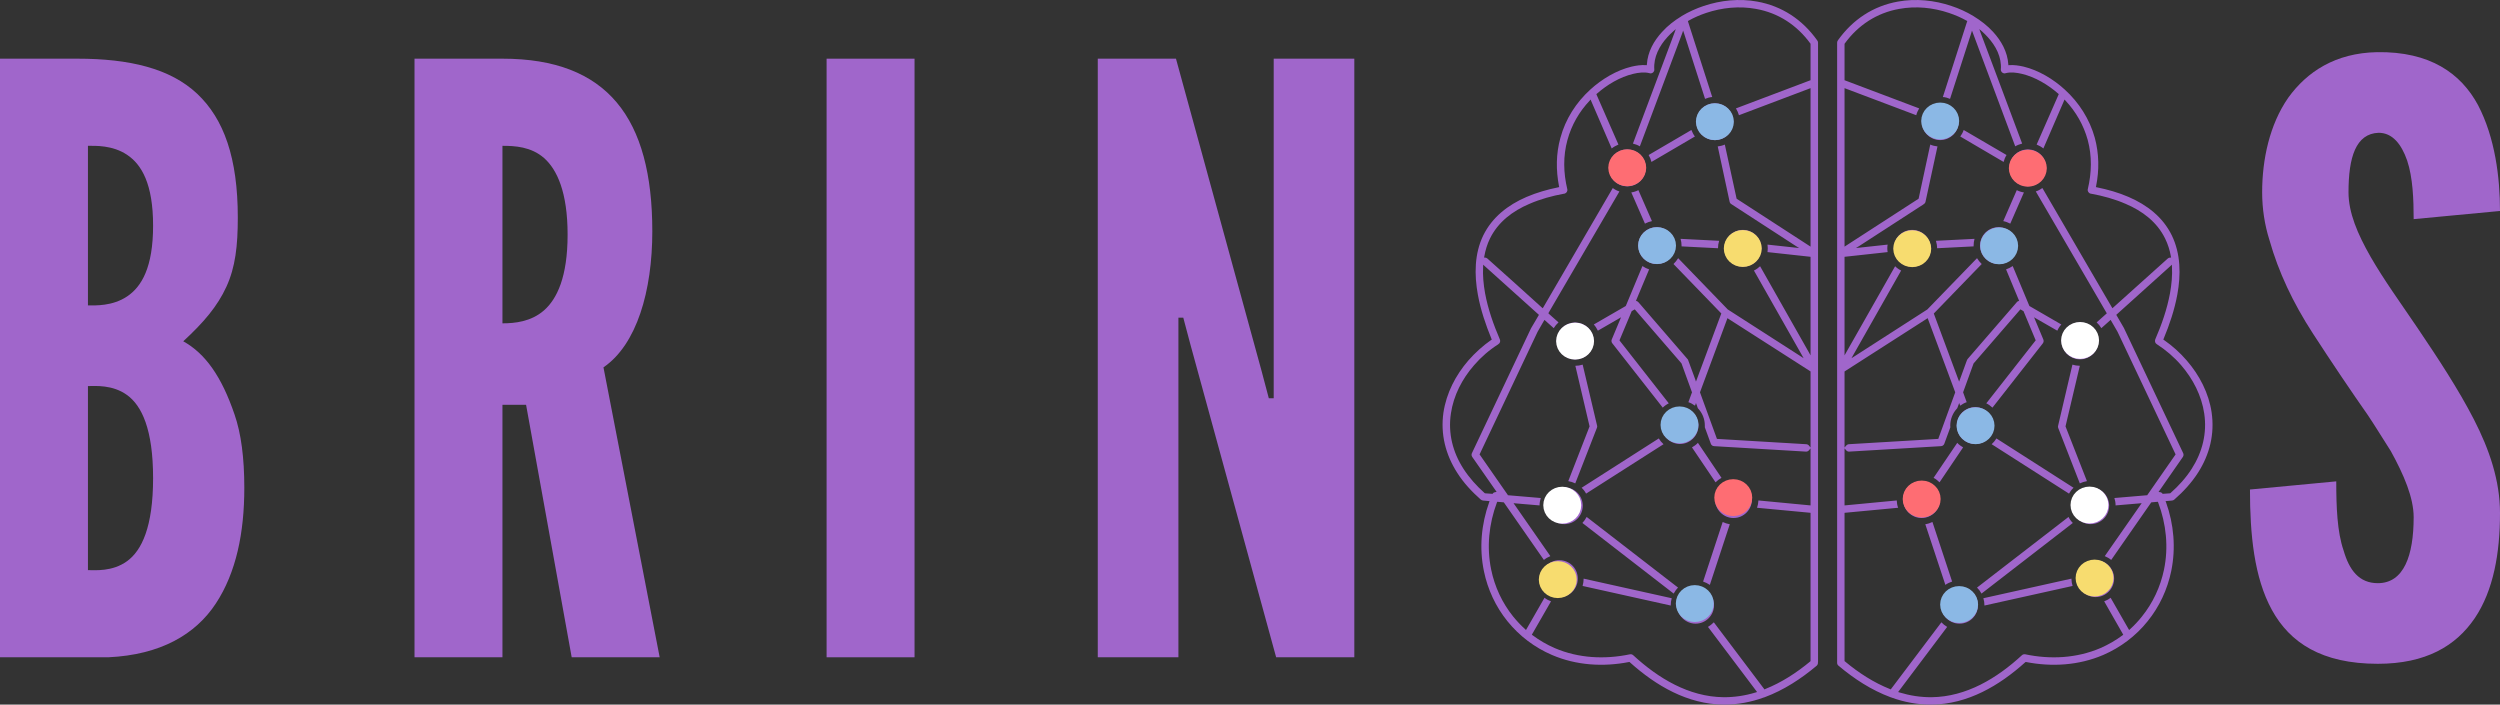 <?xml version="1.0" standalone="no"?>
<!DOCTYPE svg PUBLIC "-//W3C//DTD SVG 1.1//EN" "http://www.w3.org/Graphics/SVG/1.1/DTD/svg11.dtd">
<svg xmlns="http://www.w3.org/2000/svg" viewBox="571.84 360.952 220.32 62.097" width="220.32" height="62.097">
  <rect x="571.84" y="360.952" width="220.32" height="62.097" fill="#333333" stroke="none"/>
  <defs>
    <clipPath id="64fc79548f">
      <path d="M 205.355 145.844 L 273.605 145.844 L 273.605 208.094 L 205.355 208.094 Z M 205.355 145.844 " clip-rule="nonzero"/>
    </clipPath>
  </defs>
  <g fill="#ffffff" fill-opacity="1" transform="matrix(1, 0, 0, 1, 493.707, 215.108)">
    <g transform="translate(75.262, 203.769)">
      <g>
        <path d="M 2.871 0 L 2.871 -52.754 L 9.691 -52.754 C 14.285 -52.754 17.871 -51.895 20.242 -49.668 C 22.609 -47.441 23.828 -44 23.828 -38.758 C 23.828 -36.246 23.613 -34.379 22.824 -32.656 C 22.035 -30.934 20.816 -29.5 19.02 -27.848 C 20.957 -26.773 22.395 -24.762 23.543 -21.391 C 24.117 -19.738 24.402 -17.586 24.402 -14.93 C 24.402 -10.98 23.688 -7.465 21.891 -4.738 C 20.098 -2.008 17.012 -0.215 12.418 0 Z M 10.621 -31.008 C 11.27 -31.008 12.777 -30.934 14.066 -31.797 C 15.359 -32.656 16.363 -34.379 16.363 -38.039 C 16.363 -41.703 15.359 -43.426 14.066 -44.285 C 12.777 -45.145 11.27 -45.074 10.621 -45.074 Z M 10.621 -7.68 C 11.27 -7.68 12.777 -7.535 14.066 -8.469 C 15.359 -9.402 16.363 -11.484 16.363 -15.789 C 16.363 -20.098 15.359 -22.18 14.066 -23.113 C 12.777 -24.043 11.27 -23.902 10.621 -23.902 Z M 10.621 -7.68 " style="fill: rgb(160, 102, 203);"/>
      </g>
    </g>
  </g>
  <g fill="#ffffff" fill-opacity="1" transform="matrix(1, 0, 0, 1, 493.707, 215.108)">
    <g transform="translate(111.792, 203.769)">
      <g>
        <path d="M 16.723 0 L 12.703 -22.25 L 10.621 -22.25 L 10.621 0 L 2.871 0 L 2.871 -52.754 L 10.621 -52.754 C 19.883 -52.754 23.828 -47.516 23.828 -37.539 C 23.828 -32.297 22.465 -27.562 19.523 -25.551 L 24.477 0 Z M 10.621 -29.43 C 11.699 -29.43 13.137 -29.57 14.285 -30.574 C 15.43 -31.582 16.363 -33.52 16.363 -37.25 C 16.363 -40.984 15.43 -42.992 14.285 -44 C 13.137 -45.004 11.699 -45.074 10.621 -45.074 Z M 10.621 -29.43 " style="fill: rgb(160, 102, 203);"/>
      </g>
    </g>
  </g>
  <g fill="#ffffff" fill-opacity="1" transform="matrix(1, 0, 0, 1, 493.707, 215.108)">
    <g transform="translate(148.108, 203.769)">
      <g>
        <path d="M 2.871 -52.754 L 10.621 -52.754 L 10.621 0 L 2.871 0 Z M 2.871 -52.754 " style="fill: rgb(160, 102, 203);"/>
      </g>
    </g>
  </g>
  <g fill="#ffffff" fill-opacity="1" transform="matrix(1, 0, 0, 1, 493.707, 215.108)">
    <g transform="translate(172.007, 203.769)">
      <g>
        <path d="M 11.055 -27.488 L 10.406 -29.93 L 9.977 -29.93 L 9.977 0 L 2.871 0 L 2.871 -52.754 L 9.762 -52.754 L 17.297 -25.266 L 17.945 -22.824 L 18.375 -22.824 L 18.375 -52.754 L 25.48 -52.754 L 25.48 0 L 18.59 0 Z M 11.055 -27.488 " style="fill: rgb(160, 102, 203);"/>
      </g>
    </g>
  </g>
  <g fill="#ffffff" fill-opacity="1" transform="matrix(1, 0, 0, 1, 493.707, 215.108)">
    <g transform="translate(275.125, 203.769)">
      <g>
        <path d="M 15.719 -38.613 C 15.719 -40.336 15.648 -42.277 15.145 -43.781 C 14.641 -45.219 13.852 -46.223 12.633 -46.223 C 10.621 -46.152 9.977 -44.07 9.977 -40.984 C 9.977 -39.188 10.766 -37.324 11.914 -35.312 C 13.062 -33.305 14.57 -31.223 16.078 -28.996 C 17.871 -26.34 19.668 -23.613 21.031 -20.957 C 22.395 -18.301 23.328 -15.574 23.328 -12.703 C 23.328 -9.188 22.754 -5.887 21.102 -3.445 C 19.449 -1.004 16.797 0.574 12.562 0.574 C 7.609 0.574 4.809 -1.293 3.23 -4.164 C 1.652 -7.035 1.293 -10.84 1.293 -14.785 L 8.898 -15.504 C 8.898 -13.277 8.973 -11.055 9.547 -9.402 C 10.047 -7.68 10.91 -6.531 12.562 -6.531 C 14.859 -6.531 15.719 -8.973 15.719 -12.344 C 15.719 -14.066 14.859 -16.078 13.711 -18.16 C 13.062 -19.164 12.418 -20.242 11.699 -21.316 C 10.191 -23.469 8.543 -25.91 6.82 -28.566 C 5.098 -31.223 3.805 -33.949 3.016 -36.75 C 2.582 -38.113 2.367 -39.547 2.367 -40.984 C 2.367 -43.855 3.016 -46.941 4.664 -49.309 C 6.316 -51.605 8.828 -53.258 12.488 -53.328 C 17.152 -53.402 19.883 -51.461 21.391 -48.664 C 22.895 -45.793 23.328 -42.277 23.328 -39.332 Z M 15.719 -38.613 " style="fill: rgb(160, 102, 203);"/>
      </g>
    </g>
  </g>
  <g clip-path="url(#64fc79548f)" transform="matrix(1, 0, 0, 1, 493.423, 214.958)">
    <path d="M 215.844 195.363 C 216.746 195.363 217.465 196.086 217.465 196.988 C 217.465 197.883 216.746 198.613 215.844 198.613 C 214.949 198.613 214.23 197.883 214.23 196.988 C 214.23 196.086 214.949 195.363 215.844 195.363 Z M 231.188 188.395 C 232.086 188.395 232.809 189.125 232.809 190.02 C 232.809 190.914 232.086 191.645 231.188 191.645 C 230.293 191.645 229.57 190.914 229.57 190.02 C 229.57 189.125 230.293 188.395 231.188 188.395 Z M 227.848 197.719 C 228.738 197.719 229.469 198.441 229.469 199.344 C 229.469 200.234 228.738 200.957 227.848 200.957 C 226.953 200.957 226.223 200.234 226.223 199.344 C 226.223 198.441 226.953 197.719 227.848 197.719 Z M 216.281 188.945 C 217.184 188.945 217.902 189.668 217.902 190.562 C 217.902 191.465 217.184 192.184 216.281 192.184 C 215.387 192.184 214.668 191.465 214.668 190.562 C 214.668 189.668 215.387 188.945 216.281 188.945 Z M 217.234 174.418 C 218.129 174.418 218.848 175.148 218.848 176.039 C 218.848 176.934 218.129 177.664 217.234 177.664 C 216.332 177.664 215.613 176.934 215.613 176.039 C 215.613 175.148 216.332 174.418 217.234 174.418 Z M 226.473 181.875 C 227.367 181.875 228.094 182.605 228.094 183.5 C 228.094 184.391 227.367 185.121 226.473 185.121 C 225.578 185.121 224.852 184.391 224.852 183.5 C 224.852 182.605 225.578 181.875 226.473 181.875 Z M 232.02 166.254 C 232.91 166.254 233.641 166.977 233.641 167.871 C 233.641 168.77 232.91 169.492 232.02 169.492 C 231.117 169.492 230.395 168.77 230.395 167.871 C 230.395 166.977 231.117 166.254 232.02 166.254 Z M 224.41 166.016 C 225.312 166.016 226.035 166.742 226.035 167.637 C 226.035 168.531 225.312 169.262 224.41 169.262 C 223.52 169.262 222.797 168.531 222.797 167.637 C 222.797 166.742 223.52 166.016 224.41 166.016 Z M 221.828 159.164 C 222.719 159.164 223.449 159.887 223.449 160.789 C 223.449 161.684 222.719 162.414 221.828 162.414 C 220.934 162.414 220.203 161.684 220.203 160.789 C 220.203 159.887 220.934 159.164 221.828 159.164 Z M 229.547 155.102 C 230.449 155.102 231.168 155.824 231.168 156.727 C 231.168 157.617 230.449 158.34 229.547 158.34 C 228.652 158.34 227.922 157.617 227.922 156.727 C 227.922 155.824 228.652 155.102 229.547 155.102 Z M 223.957 160.266 C 223.906 160.051 223.82 159.844 223.707 159.656 C 224.961 158.926 226.223 158.188 227.477 157.449 C 227.555 157.652 227.656 157.852 227.785 158.023 C 226.508 158.77 225.234 159.52 223.957 160.266 Z M 229.82 167.871 C 228.746 167.816 227.684 167.758 226.609 167.707 C 226.609 167.68 226.609 167.664 226.609 167.637 C 226.609 167.441 226.582 167.242 226.523 167.043 C 227.656 167.105 228.789 167.164 229.922 167.215 C 229.855 167.43 229.82 167.645 229.82 167.871 Z M 229.102 197.539 C 228.91 197.41 228.715 197.316 228.508 197.246 C 229.082 195.492 229.656 193.75 230.234 191.996 C 230.43 192.09 230.645 192.16 230.859 192.195 C 230.277 193.973 229.684 195.75 229.102 197.539 Z M 227.527 185.422 C 227.719 185.312 227.898 185.184 228.051 185.02 C 228.738 186.051 229.434 187.074 230.129 188.105 C 229.941 188.207 229.762 188.344 229.605 188.5 C 228.918 187.477 228.223 186.445 227.527 185.422 Z M 217.871 192.082 C 218.016 191.926 218.145 191.746 218.246 191.551 C 220.926 193.629 223.613 195.707 226.301 197.777 C 226.145 197.934 226.02 198.113 225.914 198.305 C 223.227 196.23 220.547 194.16 217.871 192.082 Z M 216.625 188.395 C 217.242 186.789 217.871 185.191 218.496 183.586 L 218.504 183.566 L 218.496 183.543 C 218.086 181.773 217.664 180 217.25 178.23 C 217.465 178.23 217.688 178.195 217.895 178.129 C 218.316 179.926 218.746 181.719 219.168 183.516 C 219.184 183.574 219.176 183.645 219.148 183.703 C 218.516 185.336 217.879 186.961 217.242 188.594 C 217.047 188.5 216.84 188.43 216.625 188.395 Z M 224.602 184.633 C 224.711 184.82 224.852 184.992 225.02 185.141 C 222.746 186.594 220.473 188.043 218.195 189.496 C 218.094 189.297 217.957 189.125 217.801 188.98 C 220.066 187.527 222.336 186.086 224.602 184.633 Z M 222.18 162.953 C 222.395 162.922 222.609 162.852 222.805 162.75 C 223.203 163.66 223.598 164.57 224 165.48 C 223.785 165.523 223.57 165.602 223.383 165.703 C 222.977 164.785 222.574 163.875 222.18 162.953 Z M 217.887 197.633 C 217.945 197.426 217.98 197.203 217.98 196.988 L 225.742 198.715 C 225.684 198.914 225.656 199.129 225.656 199.344 C 225.656 199.344 225.656 199.352 225.656 199.359 Z M 221.133 162.867 C 219.055 166.426 216.977 169.992 214.898 173.547 L 214.875 173.609 L 214.918 173.652 C 215.199 173.902 215.484 174.16 215.766 174.406 C 215.602 174.555 215.457 174.727 215.344 174.914 C 215.105 174.691 214.855 174.469 214.605 174.254 L 214.531 174.184 L 214.477 174.27 C 214.297 174.59 214.109 174.906 213.922 175.234 C 212.219 178.824 210.52 182.406 208.828 186 L 208.805 186.043 L 208.836 186.078 C 209.652 187.254 210.469 188.43 211.293 189.609 L 211.309 189.641 L 211.355 189.641 C 212.297 189.719 213.25 189.805 214.203 189.883 C 214.137 190.098 214.094 190.312 214.094 190.535 C 213.387 190.477 212.676 190.414 211.973 190.355 L 211.801 190.336 L 215.047 195.004 C 214.84 195.09 214.648 195.199 214.477 195.34 L 210.949 190.27 L 210.914 190.262 C 210.754 190.25 210.59 190.234 210.426 190.219 L 210.367 190.219 L 210.34 190.27 C 209.629 192.16 209.422 194.215 209.832 196.199 C 210.145 197.711 210.805 199.129 211.773 200.332 C 212.102 200.734 212.445 201.105 212.832 201.449 L 212.898 201.516 L 214.531 198.672 C 214.703 198.809 214.898 198.914 215.105 198.988 L 213.414 201.93 L 213.473 201.973 C 214.082 202.426 214.746 202.812 215.441 203.113 C 217.535 204.008 219.844 204.121 222.059 203.656 C 222.164 203.637 222.266 203.664 222.344 203.734 C 224.551 205.762 227.238 207.402 230.309 207.438 C 231.281 207.445 232.234 207.297 233.152 207.016 L 233.262 206.98 L 233.195 206.887 C 231.77 205.004 230.352 203.121 228.938 201.242 C 229.125 201.129 229.297 200.992 229.453 200.836 C 230.918 202.789 232.398 204.746 233.875 206.695 L 233.906 206.75 L 233.969 206.723 C 235.418 206.148 236.75 205.281 237.953 204.281 L 237.977 204.258 L 237.977 204.223 C 237.977 199.902 237.977 195.578 237.977 191.266 L 237.977 191.188 L 237.91 191.18 C 236.355 191.035 234.809 190.887 233.262 190.742 C 233.332 190.535 233.375 190.32 233.383 190.098 C 234.887 190.242 236.391 190.379 237.891 190.527 L 237.977 190.535 L 237.977 190.441 C 237.977 188.867 237.977 187.305 237.977 185.734 L 237.977 185.508 L 237.832 185.68 C 237.77 185.758 237.668 185.801 237.566 185.793 C 234.867 185.629 232.172 185.473 229.469 185.312 C 229.34 185.305 229.227 185.219 229.188 185.098 C 229.004 184.613 228.832 184.133 228.66 183.652 C 228.66 183.602 228.66 183.551 228.66 183.5 C 228.66 182.922 228.445 182.383 228.043 181.969 C 228.02 181.891 227.984 181.805 227.957 181.719 L 227.879 181.512 L 227.805 181.719 C 227.793 181.727 227.793 181.738 227.793 181.746 C 227.613 181.617 227.418 181.504 227.211 181.438 C 227.312 181.152 227.418 180.879 227.52 180.594 L 227.535 180.566 L 227.52 180.543 C 227.219 179.699 226.91 178.867 226.609 178.035 L 226.602 178.016 L 226.594 178.008 C 225.234 176.445 223.887 174.871 222.531 173.309 L 222.488 173.258 L 222.43 173.289 C 222.359 173.324 222.301 173.359 222.238 173.402 L 222.215 173.41 L 222.207 173.438 C 221.855 174.281 221.5 175.113 221.156 175.945 L 221.141 175.988 L 221.168 176.031 C 222.609 177.863 224.043 179.699 225.484 181.539 C 225.289 181.633 225.109 181.762 224.953 181.918 C 223.469 180.027 221.98 178.137 220.504 176.246 C 220.43 176.152 220.41 176.016 220.461 175.902 C 220.703 175.328 220.945 174.75 221.184 174.176 L 221.277 173.953 L 221.062 174.082 C 220.453 174.434 219.844 174.785 219.234 175.137 C 219.141 174.941 219.02 174.75 218.875 174.59 C 219.809 174.055 220.738 173.516 221.672 172.973 L 221.691 172.957 L 221.707 172.93 C 222.188 171.77 222.676 170.602 223.16 169.441 C 223.34 169.562 223.535 169.664 223.75 169.734 C 223.375 170.629 223.004 171.531 222.625 172.422 L 222.59 172.5 L 222.668 172.535 C 222.73 172.551 222.773 172.586 222.805 172.629 L 222.816 172.637 C 224.258 174.305 225.699 175.973 227.133 177.637 C 227.168 177.664 227.184 177.699 227.195 177.742 C 227.398 178.301 227.605 178.859 227.812 179.418 L 227.879 179.625 L 227.957 179.418 C 228.672 177.5 229.383 175.586 230.094 173.668 L 230.113 173.617 L 230.078 173.582 C 228.68 172.141 227.289 170.695 225.898 169.262 C 226.059 169.105 226.199 168.934 226.309 168.746 C 227.77 170.258 229.227 171.762 230.688 173.273 L 230.695 173.281 L 230.707 173.281 C 232.836 174.648 234.965 176.016 237.094 177.383 L 237.367 177.562 L 237.203 177.27 C 235.805 174.797 234.398 172.32 232.988 169.836 C 233.188 169.742 233.367 169.613 233.531 169.457 C 234.965 171.984 236.391 174.512 237.824 177.035 L 237.977 177.312 L 237.977 177.004 C 237.977 174.234 237.977 171.461 237.977 168.695 L 237.977 168.625 L 237.91 168.617 C 236.664 168.48 235.426 168.34 234.184 168.211 C 234.199 168.102 234.207 167.98 234.207 167.871 C 234.207 167.766 234.199 167.656 234.184 167.551 C 234.996 167.637 235.812 167.73 236.629 167.816 L 236.973 167.852 L 236.68 167.672 C 234.793 166.441 232.902 165.215 231.016 163.996 L 231.004 163.996 L 231.004 163.984 C 230.918 163.941 230.867 163.867 230.844 163.77 C 230.492 162.148 230.148 160.523 229.797 158.898 C 230.012 158.875 230.223 158.824 230.422 158.734 C 230.766 160.309 231.109 161.891 231.453 163.469 L 231.461 163.504 L 231.488 163.523 C 233.605 164.895 235.727 166.27 237.848 167.645 L 237.977 167.73 L 237.977 167.578 C 237.977 163.016 237.977 158.445 237.977 153.883 L 237.977 153.762 L 237.867 153.805 C 235.797 154.586 233.734 155.367 231.668 156.148 C 231.605 155.934 231.52 155.738 231.402 155.547 C 233.574 154.723 235.754 153.906 237.926 153.082 L 237.977 153.066 L 237.977 153.004 C 237.977 151.965 237.977 150.918 237.977 149.879 L 237.977 149.852 L 237.961 149.828 C 236.773 148.203 235.145 147.129 233.16 146.777 C 231.699 146.508 230.172 146.664 228.766 147.137 C 228.234 147.316 227.719 147.539 227.227 147.816 L 227.168 147.848 L 227.184 147.91 C 227.898 150.117 228.602 152.328 229.312 154.543 C 229.102 154.559 228.887 154.621 228.68 154.707 C 228.062 152.773 227.441 150.848 226.824 148.914 L 226.746 148.691 L 226.672 148.914 C 225.426 152.238 224.18 155.566 222.934 158.891 C 222.746 158.777 222.539 158.703 222.324 158.648 C 223.555 155.387 224.773 152.121 225.992 148.863 L 226.102 148.555 L 225.863 148.77 C 225.691 148.922 225.527 149.078 225.375 149.25 C 224.66 150.023 224.129 151.027 224.207 152.113 C 224.223 152.293 224.086 152.445 223.906 152.465 C 223.863 152.465 223.812 152.453 223.777 152.445 L 223.77 152.438 C 223.32 152.328 222.797 152.395 222.359 152.5 C 221.191 152.773 220.043 153.461 219.148 154.25 L 219.098 154.285 L 219.125 154.344 C 219.133 154.363 219.141 154.379 219.148 154.406 C 219.785 155.848 220.41 157.293 221.047 158.734 C 220.832 158.824 220.633 158.934 220.453 159.078 C 219.852 157.68 219.25 156.277 218.641 154.887 L 218.598 154.766 L 218.516 154.859 C 217.586 155.84 216.91 157.02 216.555 158.324 C 216.16 159.75 216.195 161.227 216.539 162.664 C 216.582 162.836 216.469 163.016 216.297 163.059 C 216.281 163.059 216.273 163.066 216.254 163.066 L 216.246 163.066 C 215.207 163.254 214.168 163.539 213.199 163.961 C 211.73 164.586 210.441 165.551 209.723 167.02 C 209.48 167.516 209.32 168.051 209.223 168.602 L 209.207 168.695 L 209.301 168.695 C 209.371 168.703 209.449 168.727 209.5 168.781 C 211.105 170.215 212.703 171.648 214.297 173.094 L 214.375 173.16 L 214.426 173.078 C 216.461 169.57 218.504 166.074 220.547 162.566 C 220.719 162.695 220.918 162.801 221.133 162.867 Z M 210.238 189.238 C 209.543 188.242 208.855 187.254 208.16 186.258 C 208.09 186.152 208.082 186.023 208.141 185.914 C 209.875 182.254 211.602 178.602 213.336 174.941 C 213.344 174.934 213.344 174.922 213.355 174.906 C 213.57 174.535 213.781 174.168 214.008 173.797 L 214.039 173.738 L 213.988 173.695 C 212.41 172.277 210.84 170.859 209.258 169.441 L 209.129 169.32 L 209.121 169.492 C 209.078 170.273 209.156 171.066 209.293 171.832 C 209.551 173.23 210.039 174.613 210.598 175.91 C 210.668 176.066 210.605 176.246 210.461 176.324 L 210.461 176.332 C 209.66 176.84 208.941 177.465 208.324 178.18 C 207.273 179.383 206.512 180.852 206.281 182.441 C 206.023 184.176 206.441 185.836 207.387 187.305 C 207.902 188.105 208.547 188.816 209.25 189.445 L 209.277 189.461 L 209.301 189.469 C 209.5 189.488 209.695 189.504 209.895 189.512 L 209.945 189.52 L 209.973 189.488 C 210.023 189.418 210.102 189.375 210.176 189.367 L 210.312 189.348 Z M 237.941 178.703 C 235.539 177.168 233.145 175.629 230.738 174.09 L 230.652 174.031 L 230.621 174.125 C 229.828 176.266 229.031 178.402 228.242 180.543 L 228.234 180.566 L 228.242 180.594 C 228.73 181.934 229.219 183.285 229.711 184.625 L 229.727 184.676 L 229.777 184.676 C 232.387 184.832 234.996 184.984 237.598 185.141 C 237.695 185.148 237.781 185.191 237.832 185.258 L 237.977 185.434 L 237.977 185.207 C 237.977 183.059 237.977 180.922 237.977 178.773 L 237.977 178.73 Z M 209.199 190.113 L 209.113 190.105 C 209.043 190.098 208.984 190.07 208.922 190.027 C 208.133 189.332 207.402 188.551 206.836 187.656 C 205.809 186.051 205.352 184.246 205.625 182.348 C 205.883 180.637 206.699 179.055 207.824 177.758 C 208.418 177.082 209.094 176.469 209.832 175.953 L 209.887 175.922 L 209.859 175.859 C 209.344 174.605 208.898 173.289 208.656 171.949 C 208.34 170.215 208.348 168.352 209.137 166.734 C 209.93 165.121 211.32 164.055 212.941 163.352 C 213.844 162.965 214.797 162.695 215.75 162.5 L 215.828 162.48 L 215.809 162.406 C 215.535 160.988 215.543 159.543 215.93 158.152 C 216.375 156.492 217.312 155.031 218.574 153.883 C 219.578 152.969 220.883 152.18 222.215 151.863 C 222.617 151.77 223.047 151.707 223.469 151.734 L 223.543 151.742 L 223.555 151.664 C 223.621 150.574 224.164 149.594 224.895 148.805 C 225.383 148.262 225.973 147.809 226.594 147.43 C 226.602 147.418 226.609 147.418 226.617 147.41 C 227.227 147.043 227.891 146.742 228.559 146.52 C 230.07 146.012 231.711 145.848 233.273 146.133 C 235.461 146.527 237.254 147.723 238.543 149.523 L 238.551 149.523 L 238.551 149.535 C 238.605 149.594 238.637 149.672 238.637 149.75 C 238.637 150.926 238.637 152.113 238.637 153.289 C 238.637 158.305 238.637 163.316 238.637 168.332 C 238.637 180.328 238.637 192.332 238.637 204.324 L 238.629 204.324 L 238.629 204.41 C 238.629 204.508 238.586 204.602 238.52 204.66 C 237.152 205.812 235.617 206.816 233.934 207.438 L 233.926 207.438 L 233.926 207.445 C 233.914 207.445 233.898 207.453 233.891 207.453 L 233.883 207.453 C 232.73 207.875 231.527 208.098 230.309 208.09 C 227.133 208.055 224.359 206.43 222.051 204.359 L 222.023 204.336 L 221.98 204.336 C 219.699 204.781 217.336 204.637 215.191 203.715 C 213.652 203.055 212.316 202.039 211.266 200.742 C 210.23 199.461 209.523 197.941 209.191 196.328 C 208.77 194.297 208.957 192.203 209.652 190.262 L 209.688 190.156 L 209.586 190.148 C 209.457 190.141 209.328 190.121 209.199 190.113 Z M 263.105 195.363 C 264 195.363 264.73 196.086 264.73 196.988 C 264.73 197.883 264 198.613 263.105 198.613 C 262.215 198.613 261.484 197.883 261.484 196.988 C 261.484 196.086 262.215 195.363 263.105 195.363 Z M 247.766 188.395 C 248.656 188.395 249.387 189.125 249.387 190.02 C 249.387 190.914 248.656 191.645 247.766 191.645 C 246.871 191.645 246.141 190.914 246.141 190.02 C 246.141 189.125 246.871 188.395 247.766 188.395 Z M 251.105 197.719 C 252.004 197.719 252.727 198.441 252.727 199.344 C 252.727 200.234 252.004 200.957 251.105 200.957 C 250.211 200.957 249.492 200.234 249.492 199.344 C 249.492 198.441 250.211 197.719 251.105 197.719 Z M 262.668 188.945 C 263.562 188.945 264.293 189.668 264.293 190.562 C 264.293 191.465 263.562 192.184 262.668 192.184 C 261.777 192.184 261.047 191.465 261.047 190.562 C 261.047 189.668 261.777 188.945 262.668 188.945 Z M 261.727 174.418 C 262.617 174.418 263.348 175.148 263.348 176.039 C 263.348 176.934 262.617 177.664 261.727 177.664 C 260.824 177.664 260.102 176.934 260.102 176.039 C 260.102 175.148 260.824 174.418 261.727 174.418 Z M 252.488 181.875 C 253.379 181.875 254.102 182.605 254.102 183.5 C 254.102 184.391 253.379 185.121 252.488 185.121 C 251.586 185.121 250.863 184.391 250.863 183.5 C 250.863 182.605 251.586 181.875 252.488 181.875 Z M 246.941 166.254 C 247.832 166.254 248.555 166.977 248.555 167.871 C 248.555 168.77 247.832 169.492 246.941 169.492 C 246.039 169.492 245.316 168.77 245.316 167.871 C 245.316 166.977 246.039 166.254 246.941 166.254 Z M 254.539 166.016 C 255.43 166.016 256.16 166.742 256.16 167.637 C 256.16 168.531 255.43 169.262 254.539 169.262 C 253.645 169.262 252.914 168.531 252.914 167.637 C 252.914 166.742 253.645 166.016 254.539 166.016 Z M 257.133 159.164 C 258.023 159.164 258.746 159.887 258.746 160.789 C 258.746 161.684 258.023 162.414 257.133 162.414 C 256.23 162.414 255.508 161.684 255.508 160.789 C 255.508 159.887 256.23 159.164 257.133 159.164 Z M 249.402 155.102 C 250.297 155.102 251.027 155.824 251.027 156.727 C 251.027 157.617 250.297 158.34 249.402 158.34 C 248.512 158.34 247.781 157.617 247.781 156.727 C 247.781 155.824 248.512 155.102 249.402 155.102 Z M 254.992 160.266 C 255.047 160.051 255.129 159.844 255.25 159.656 C 253.988 158.926 252.734 158.188 251.473 157.449 C 251.406 157.652 251.301 157.852 251.172 158.023 C 252.445 158.77 253.723 159.52 254.992 160.266 Z M 249.129 167.871 C 250.203 167.816 251.277 167.758 252.348 167.707 C 252.348 167.68 252.348 167.664 252.348 167.637 C 252.348 167.441 252.375 167.242 252.426 167.043 C 251.293 167.105 250.16 167.164 249.027 167.215 C 249.094 167.43 249.129 167.645 249.129 167.871 Z M 249.859 197.539 C 250.039 197.41 250.238 197.316 250.453 197.246 C 249.875 195.492 249.293 193.75 248.719 191.996 C 248.52 192.09 248.312 192.16 248.09 192.195 C 248.684 193.973 249.266 195.75 249.859 197.539 Z M 251.422 185.422 C 251.234 185.312 251.051 185.184 250.906 185.02 C 250.211 186.051 249.516 187.074 248.82 188.105 C 249.02 188.207 249.191 188.344 249.344 188.5 C 250.039 187.477 250.734 186.445 251.422 185.422 Z M 261.09 192.082 C 260.934 191.926 260.805 191.746 260.711 191.551 C 258.023 193.629 255.336 195.707 252.648 197.777 C 252.805 197.934 252.941 198.113 253.043 198.305 C 255.723 196.23 258.402 194.16 261.09 192.082 Z M 262.336 188.395 C 261.707 186.789 261.082 185.191 260.453 183.586 L 260.445 183.566 L 260.453 183.543 C 260.875 181.773 261.285 180 261.707 178.23 C 261.484 178.23 261.27 178.195 261.055 178.129 C 260.633 179.926 260.215 181.719 259.793 183.516 C 259.777 183.574 259.777 183.645 259.801 183.703 C 260.438 185.336 261.07 186.961 261.707 188.594 C 261.906 188.5 262.121 188.43 262.336 188.395 Z M 254.359 184.633 C 254.246 184.82 254.102 184.992 253.938 185.141 C 256.203 186.594 258.48 188.043 260.754 189.496 C 260.867 189.297 260.996 189.125 261.156 188.98 C 258.891 187.527 256.625 186.086 254.359 184.633 Z M 256.781 162.953 C 256.555 162.922 256.352 162.852 256.152 162.75 C 255.75 163.66 255.355 164.57 254.961 165.48 C 255.176 165.523 255.379 165.602 255.578 165.703 C 255.973 164.785 256.375 163.875 256.781 162.953 Z M 261.07 197.633 C 261.004 197.426 260.969 197.203 260.969 196.988 L 253.207 198.715 C 253.27 198.914 253.301 199.129 253.301 199.344 C 253.301 199.344 253.301 199.352 253.301 199.359 Z M 257.828 162.867 C 259.906 166.426 261.973 169.992 264.051 173.547 L 264.086 173.609 L 264.035 173.652 C 263.75 173.902 263.469 174.16 263.191 174.406 C 263.355 174.555 263.492 174.727 263.605 174.914 C 263.855 174.691 264.102 174.469 264.344 174.254 L 264.422 174.184 L 264.473 174.27 C 264.66 174.59 264.84 174.906 265.031 175.234 C 266.73 178.824 268.43 182.406 270.129 186 L 270.148 186.043 L 270.121 186.078 C 269.297 187.254 268.48 188.43 267.664 189.609 L 267.641 189.641 L 267.605 189.641 C 266.652 189.719 265.699 189.805 264.754 189.883 C 264.824 190.098 264.859 190.312 264.859 190.535 C 265.57 190.477 266.273 190.414 266.98 190.355 L 267.16 190.336 L 263.906 195.004 C 264.109 195.09 264.301 195.199 264.473 195.34 L 268 190.27 L 268.043 190.262 C 268.207 190.25 268.359 190.234 268.523 190.219 L 268.586 190.219 L 268.609 190.27 C 269.324 192.16 269.539 194.215 269.125 196.199 C 268.809 197.711 268.148 199.129 267.176 200.332 C 266.859 200.734 266.508 201.105 266.129 201.449 L 266.051 201.516 L 264.422 198.672 C 264.25 198.809 264.059 198.914 263.855 198.988 L 265.535 201.93 L 265.484 201.973 C 264.875 202.426 264.207 202.812 263.512 203.113 C 261.414 204.008 259.105 204.121 256.898 203.656 C 256.797 203.637 256.684 203.664 256.609 203.734 C 254.41 205.762 251.715 207.402 248.641 207.438 C 247.68 207.445 246.727 207.297 245.805 207.016 L 245.695 206.98 L 245.766 206.887 C 247.18 205.004 248.598 203.121 250.016 201.242 C 249.824 201.129 249.652 200.992 249.508 200.836 C 248.031 202.789 246.555 204.746 245.086 206.695 L 245.043 206.75 L 244.984 206.723 C 243.539 206.148 242.203 205.281 241.008 204.281 L 240.973 204.258 L 240.973 204.223 C 240.973 199.902 240.973 195.578 240.973 191.266 L 240.973 191.188 L 241.051 191.18 C 242.598 191.035 244.141 190.887 245.695 190.742 C 245.617 190.535 245.582 190.32 245.574 190.098 C 244.074 190.242 242.57 190.379 241.066 190.527 L 240.973 190.535 L 240.973 190.441 C 240.973 188.867 240.973 187.305 240.973 185.734 L 240.973 185.508 L 241.121 185.68 C 241.188 185.758 241.281 185.801 241.387 185.793 C 244.09 185.629 246.785 185.473 249.48 185.312 C 249.609 185.305 249.723 185.219 249.766 185.098 C 249.945 184.613 250.117 184.133 250.297 183.652 C 250.289 183.602 250.289 183.551 250.289 183.5 C 250.289 182.922 250.512 182.383 250.906 181.969 C 250.941 181.891 250.969 181.805 251 181.719 L 251.078 181.512 L 251.156 181.719 C 251.156 181.727 251.156 181.738 251.164 181.746 C 251.336 181.617 251.535 181.504 251.738 181.438 C 251.637 181.152 251.535 180.879 251.43 180.594 L 251.422 180.566 L 251.43 180.543 C 251.73 179.699 252.039 178.867 252.34 178.035 L 252.348 178.016 L 252.359 178.008 C 253.715 176.445 255.07 174.871 256.426 173.309 L 256.469 173.258 L 256.531 173.289 C 256.59 173.324 256.652 173.359 256.719 173.402 L 256.746 173.41 L 256.754 173.438 C 257.098 174.281 257.449 175.113 257.801 175.945 L 257.82 175.988 L 257.785 176.031 C 256.352 177.863 254.906 179.699 253.465 181.539 C 253.664 181.633 253.844 181.762 254.008 181.918 C 255.484 180.027 256.969 178.137 258.453 176.246 C 258.523 176.152 258.539 176.016 258.488 175.902 C 258.246 175.328 258.008 174.75 257.766 174.176 L 257.672 173.953 L 257.887 174.082 C 258.496 174.434 259.105 174.785 259.723 175.137 C 259.809 174.941 259.93 174.75 260.078 174.59 C 259.148 174.055 258.215 173.516 257.285 172.973 L 257.262 172.957 L 257.25 172.93 C 256.762 171.77 256.281 170.602 255.793 169.441 C 255.613 169.562 255.414 169.664 255.207 169.734 C 255.578 170.629 255.957 171.531 256.324 172.422 L 256.359 172.5 L 256.281 172.535 C 256.23 172.551 256.18 172.586 256.145 172.629 L 256.145 172.637 C 254.703 174.305 253.258 175.973 251.816 177.637 C 251.793 177.664 251.773 177.699 251.758 177.742 C 251.551 178.301 251.352 178.859 251.148 179.418 L 251.07 179.625 L 250.992 179.418 C 250.281 177.5 249.566 175.586 248.855 173.668 L 248.84 173.617 L 248.879 173.582 C 250.27 172.141 251.664 170.695 253.062 169.262 C 252.898 169.105 252.762 168.934 252.648 168.746 C 251.184 170.258 249.723 171.762 248.262 173.273 L 248.254 173.281 L 248.246 173.281 C 246.117 174.648 243.988 176.016 241.867 177.383 L 241.582 177.562 L 241.746 177.27 C 243.156 174.797 244.562 172.32 245.961 169.836 C 245.766 169.742 245.582 169.613 245.43 169.457 C 243.996 171.984 242.562 174.512 241.129 177.035 L 240.973 177.312 L 240.973 177.004 C 240.973 174.234 240.973 171.461 240.973 168.695 L 240.973 168.625 L 241.051 168.617 C 242.289 168.48 243.531 168.34 244.77 168.211 C 244.75 168.102 244.742 167.98 244.742 167.871 C 244.742 167.766 244.75 167.656 244.77 167.551 C 243.953 167.637 243.137 167.73 242.32 167.816 L 241.977 167.852 L 242.27 167.672 C 244.16 166.441 246.055 165.215 247.945 163.996 L 247.945 163.984 C 248.031 163.941 248.09 163.867 248.109 163.77 C 248.461 162.148 248.812 160.523 249.164 158.898 C 248.941 158.875 248.727 158.824 248.527 158.734 C 248.184 160.309 247.84 161.891 247.508 163.469 L 247.5 163.504 L 247.473 163.523 C 245.344 164.895 243.223 166.27 241.102 167.645 L 240.973 167.73 L 240.973 167.578 C 240.973 163.016 240.973 158.445 240.973 153.883 L 240.973 153.762 L 241.086 153.805 C 243.156 154.586 245.223 155.367 247.293 156.148 C 247.344 155.934 247.438 155.738 247.551 155.547 C 245.379 154.723 243.207 153.906 241.023 153.082 L 240.973 153.066 L 240.973 153.004 C 240.973 151.965 240.973 150.918 240.973 149.879 L 240.973 149.852 L 240.992 149.828 C 242.176 148.203 243.816 147.129 245.797 146.777 C 247.258 146.508 248.785 146.664 250.184 147.137 C 250.719 147.316 251.242 147.539 251.73 147.816 L 251.793 147.848 L 251.766 147.91 C 251.062 150.117 250.348 152.328 249.637 154.543 C 249.859 154.559 250.074 154.621 250.27 154.707 C 250.891 152.773 251.508 150.848 252.137 148.914 L 252.203 148.691 L 252.289 148.914 C 253.535 152.238 254.777 155.566 256.016 158.891 C 256.203 158.777 256.41 158.703 256.625 158.648 C 255.406 155.387 254.188 152.121 252.957 148.863 L 252.848 148.555 L 253.098 148.77 C 253.258 148.922 253.43 149.078 253.578 149.25 C 254.297 150.023 254.832 151.027 254.746 152.113 C 254.734 152.293 254.875 152.445 255.047 152.465 C 255.098 152.465 255.141 152.453 255.184 152.445 L 255.184 152.438 L 255.191 152.438 C 255.629 152.328 256.152 152.395 256.59 152.5 C 257.758 152.773 258.91 153.461 259.809 154.25 L 259.852 154.285 L 259.828 154.344 C 259.82 154.363 259.809 154.379 259.801 154.406 C 259.176 155.848 258.539 157.293 257.902 158.734 C 258.117 158.824 258.324 158.934 258.496 159.078 C 259.105 157.68 259.707 156.277 260.309 154.887 L 260.359 154.766 L 260.445 154.859 C 261.363 155.84 262.043 157.02 262.402 158.324 C 262.789 159.75 262.754 161.227 262.41 162.664 C 262.367 162.836 262.48 163.016 262.66 163.059 C 262.668 163.059 262.688 163.066 262.695 163.066 L 262.703 163.066 C 263.742 163.254 264.781 163.539 265.75 163.961 C 267.219 164.586 268.508 165.551 269.227 167.02 C 269.469 167.516 269.641 168.051 269.734 168.602 L 269.754 168.695 L 269.656 168.695 C 269.578 168.703 269.512 168.727 269.453 168.781 C 267.855 170.215 266.258 171.648 264.652 173.094 L 264.582 173.16 L 264.531 173.078 C 262.488 169.57 260.445 166.074 258.41 162.566 C 258.23 162.695 258.031 162.801 257.828 162.867 Z M 268.723 189.238 C 269.41 188.242 270.105 187.254 270.793 186.258 C 270.859 186.152 270.867 186.023 270.809 185.914 C 269.082 182.254 267.348 178.602 265.613 174.941 C 265.613 174.934 265.605 174.922 265.598 174.906 C 265.383 174.535 265.168 174.168 264.953 173.797 L 264.918 173.738 L 264.969 173.695 C 266.543 172.277 268.121 170.859 269.691 169.441 L 269.82 169.32 L 269.828 169.492 C 269.871 170.273 269.793 171.066 269.656 171.832 C 269.398 173.23 268.918 174.613 268.352 175.91 C 268.293 176.066 268.352 176.246 268.488 176.324 L 268.5 176.332 C 269.289 176.84 270.02 177.465 270.637 178.18 C 271.676 179.383 272.438 180.852 272.672 182.441 C 272.93 184.176 272.508 185.836 271.57 187.305 C 271.059 188.105 270.414 188.816 269.699 189.445 L 269.684 189.461 L 269.648 189.469 C 269.453 189.488 269.254 189.504 269.055 189.512 L 269.012 189.52 L 268.988 189.488 C 268.938 189.418 268.859 189.375 268.773 189.367 L 268.645 189.348 Z M 241.016 178.703 C 243.41 177.168 245.816 175.629 248.211 174.09 L 248.297 174.031 L 248.332 174.125 C 249.129 176.266 249.918 178.402 250.719 180.543 L 250.727 180.566 L 250.719 180.594 C 250.23 181.934 249.738 183.285 249.25 184.625 L 249.234 184.676 L 249.172 184.676 C 246.57 184.832 243.961 184.984 241.352 185.141 C 241.258 185.148 241.18 185.191 241.121 185.258 L 240.973 185.434 L 240.973 185.207 C 240.973 183.059 240.973 180.922 240.973 178.773 L 240.973 178.73 Z M 269.762 190.113 L 269.84 190.105 C 269.906 190.098 269.977 190.07 270.027 190.027 C 270.824 189.332 271.547 188.551 272.121 187.656 C 273.152 186.051 273.598 184.246 273.324 182.348 C 273.074 180.637 272.25 179.055 271.125 177.758 C 270.543 177.082 269.863 176.469 269.117 175.953 L 269.066 175.922 L 269.09 175.859 C 269.613 174.605 270.055 173.289 270.301 171.949 C 270.621 170.215 270.602 168.352 269.812 166.734 C 269.023 165.121 267.633 164.055 266.008 163.352 C 265.117 162.965 264.164 162.695 263.203 162.5 L 263.125 162.48 L 263.141 162.406 C 263.426 160.988 263.406 159.543 263.031 158.152 C 262.574 156.492 261.637 155.031 260.375 153.883 C 259.379 152.969 258.066 152.18 256.746 151.863 C 256.34 151.77 255.902 151.707 255.492 151.734 L 255.406 151.742 L 255.406 151.664 C 255.336 150.574 254.789 149.594 254.066 148.805 C 253.57 148.262 252.984 147.809 252.359 147.43 C 252.348 147.418 252.348 147.418 252.34 147.41 L 252.332 147.41 C 251.723 147.043 251.07 146.742 250.391 146.52 C 248.891 146.012 247.25 145.848 245.68 146.133 C 243.488 146.527 241.695 147.723 240.406 149.523 L 240.398 149.535 C 240.348 149.594 240.32 149.672 240.32 149.75 C 240.32 150.926 240.32 152.113 240.32 153.289 C 240.32 158.305 240.32 163.316 240.32 168.332 C 240.32 180.328 240.32 192.332 240.32 204.324 L 240.32 204.41 C 240.32 204.508 240.363 204.602 240.441 204.66 C 241.805 205.812 243.344 206.816 245.027 207.438 L 245.027 207.445 C 245.043 207.445 245.051 207.453 245.07 207.453 C 246.219 207.875 247.422 208.098 248.648 208.09 C 251.824 208.055 254.598 206.43 256.898 204.359 L 256.934 204.336 L 256.969 204.336 C 259.254 204.781 261.613 204.637 263.77 203.715 C 265.297 203.055 266.645 202.039 267.684 200.742 C 268.723 199.461 269.426 197.941 269.762 196.328 C 270.18 194.297 270 192.203 269.305 190.262 L 269.262 190.156 L 269.375 190.148 C 269.504 190.141 269.633 190.121 269.762 190.113 " fill-opacity="1" fill-rule="nonzero" style="fill: rgb(160, 102, 203);"/>
    <ellipse style="stroke: rgb(139, 184, 229); fill: rgb(139, 184, 229);" cx="229.545" cy="156.719" rx="1.171" ry="1.126"/>
    <ellipse style="stroke: rgb(254, 109, 115); fill: rgb(254, 109, 115);" cx="221.823" cy="160.779" rx="1.171" ry="1.126"/>
  </g>
  <ellipse style="stroke: rgb(139, 184, 229); fill: rgb(139, 184, 229);" cx="322.591" cy="220.999" rx="1.171" ry="1.126" transform="matrix(1, 0, 0, 1, 395.281, 161.599)"/>
  <ellipse style="stroke: rgb(255, 255, 255); fill: rgb(255, 255, 255);" cx="315.368" cy="229.414" rx="1.171" ry="1.126" transform="matrix(1, 0, 0, 1, 395.281, 161.599)"/>
  <ellipse style="stroke: rgb(247, 220, 111); fill: rgb(247, 220, 111);" cx="330.146" cy="221.252" rx="1.171" ry="1.126" transform="matrix(1, 0, 0, 1, 395.281, 161.599)"/>
  <ellipse style="stroke: rgb(247, 220, 111); fill: rgb(247, 220, 111);" cx="345.081" cy="221.268" rx="1.171" ry="1.126" transform="matrix(1, 0, 0, 1, 395.281, 161.599)"/>
  <ellipse style="stroke: rgb(139, 184, 229); fill: rgb(139, 184, 229);" cx="352.742" cy="221.018" rx="1.171" ry="1.126" transform="matrix(1, 0, 0, 1, 395.281, 161.599)"/>
  <ellipse style="stroke: rgb(255, 255, 255); fill: rgb(255, 255, 255);" cx="359.872" cy="229.357" rx="1.171" ry="1.126" transform="matrix(1, 0, 0, 1, 395.281, 161.599)"/>
  <ellipse style="stroke: rgb(139, 184, 229); fill: rgb(139, 184, 229);" cx="350.66" cy="236.871" rx="1.171" ry="1.126" transform="matrix(1, 0, 0, 1, 395.281, 161.599)"/>
  <ellipse style="stroke: rgb(139, 184, 229); fill: rgb(139, 184, 229);" cx="349.212" cy="252.63" rx="1.171" ry="1.126" transform="matrix(1, 0, 0, 1, 395.281, 161.599)"/>
  <ellipse style="stroke: rgb(254, 109, 115); fill: rgb(254, 109, 115);" cx="345.912" cy="243.33" rx="1.171" ry="1.126" transform="matrix(1, 0, 0, 1, 395.281, 161.599)"/>
  <ellipse style="stroke: rgb(255, 255, 255); fill: rgb(255, 255, 255);" cx="360.701" cy="243.862" rx="1.171" ry="1.126" transform="matrix(1, 0, 0, 1, 395.281, 161.599)"/>
  <ellipse style="stroke: rgb(247, 220, 111); fill: rgb(247, 220, 111);" cx="361.149" cy="250.296" rx="1.171" ry="1.126" transform="matrix(1, 0, 0, 1, 395.281, 161.599)"/>
  <ellipse style="stroke: rgb(254, 109, 115); fill: rgb(254, 109, 115);" cx="329.308" cy="243.208" rx="1.171" ry="1.126" transform="matrix(1, 0, 0, 1, 395.281, 161.599)"/>
  <ellipse style="stroke: rgb(139, 184, 229); fill: rgb(139, 184, 229);" cx="324.571" cy="236.798" rx="1.171" ry="1.126" transform="matrix(1, 0, 0, 1, 395.281, 161.599)"/>
  <ellipse style="stroke: rgb(255, 255, 255); fill: rgb(255, 255, 255);" cx="314.237" cy="243.874" rx="1.171" ry="1.126" transform="matrix(1, 0, 0, 1, 395.281, 161.599)"/>
  <ellipse style="stroke: rgb(247, 220, 111); fill: rgb(247, 220, 111);" cx="313.843" cy="250.434" rx="1.171" ry="1.126" transform="matrix(1, 0, 0, 1, 395.281, 161.599)"/>
  <ellipse style="stroke: rgb(139, 184, 229); fill: rgb(139, 184, 229);" cx="325.917" cy="252.544" rx="1.171" ry="1.126" transform="matrix(1, 0, 0, 1, 395.281, 161.599)"/>
  <ellipse style="stroke: rgb(139, 184, 229); fill: rgb(139, 184, 229);" cx="347.544" cy="210.018" rx="1.171" ry="1.126" transform="matrix(1, 0, 0, 1, 395.281, 161.599)"/>
  <ellipse style="stroke: rgb(254, 109, 115); fill: rgb(254, 109, 115);" cx="355.267" cy="214.176" rx="1.171" ry="1.126" transform="matrix(1, 0, 0, 1, 395.281, 161.599)"/>
</svg>